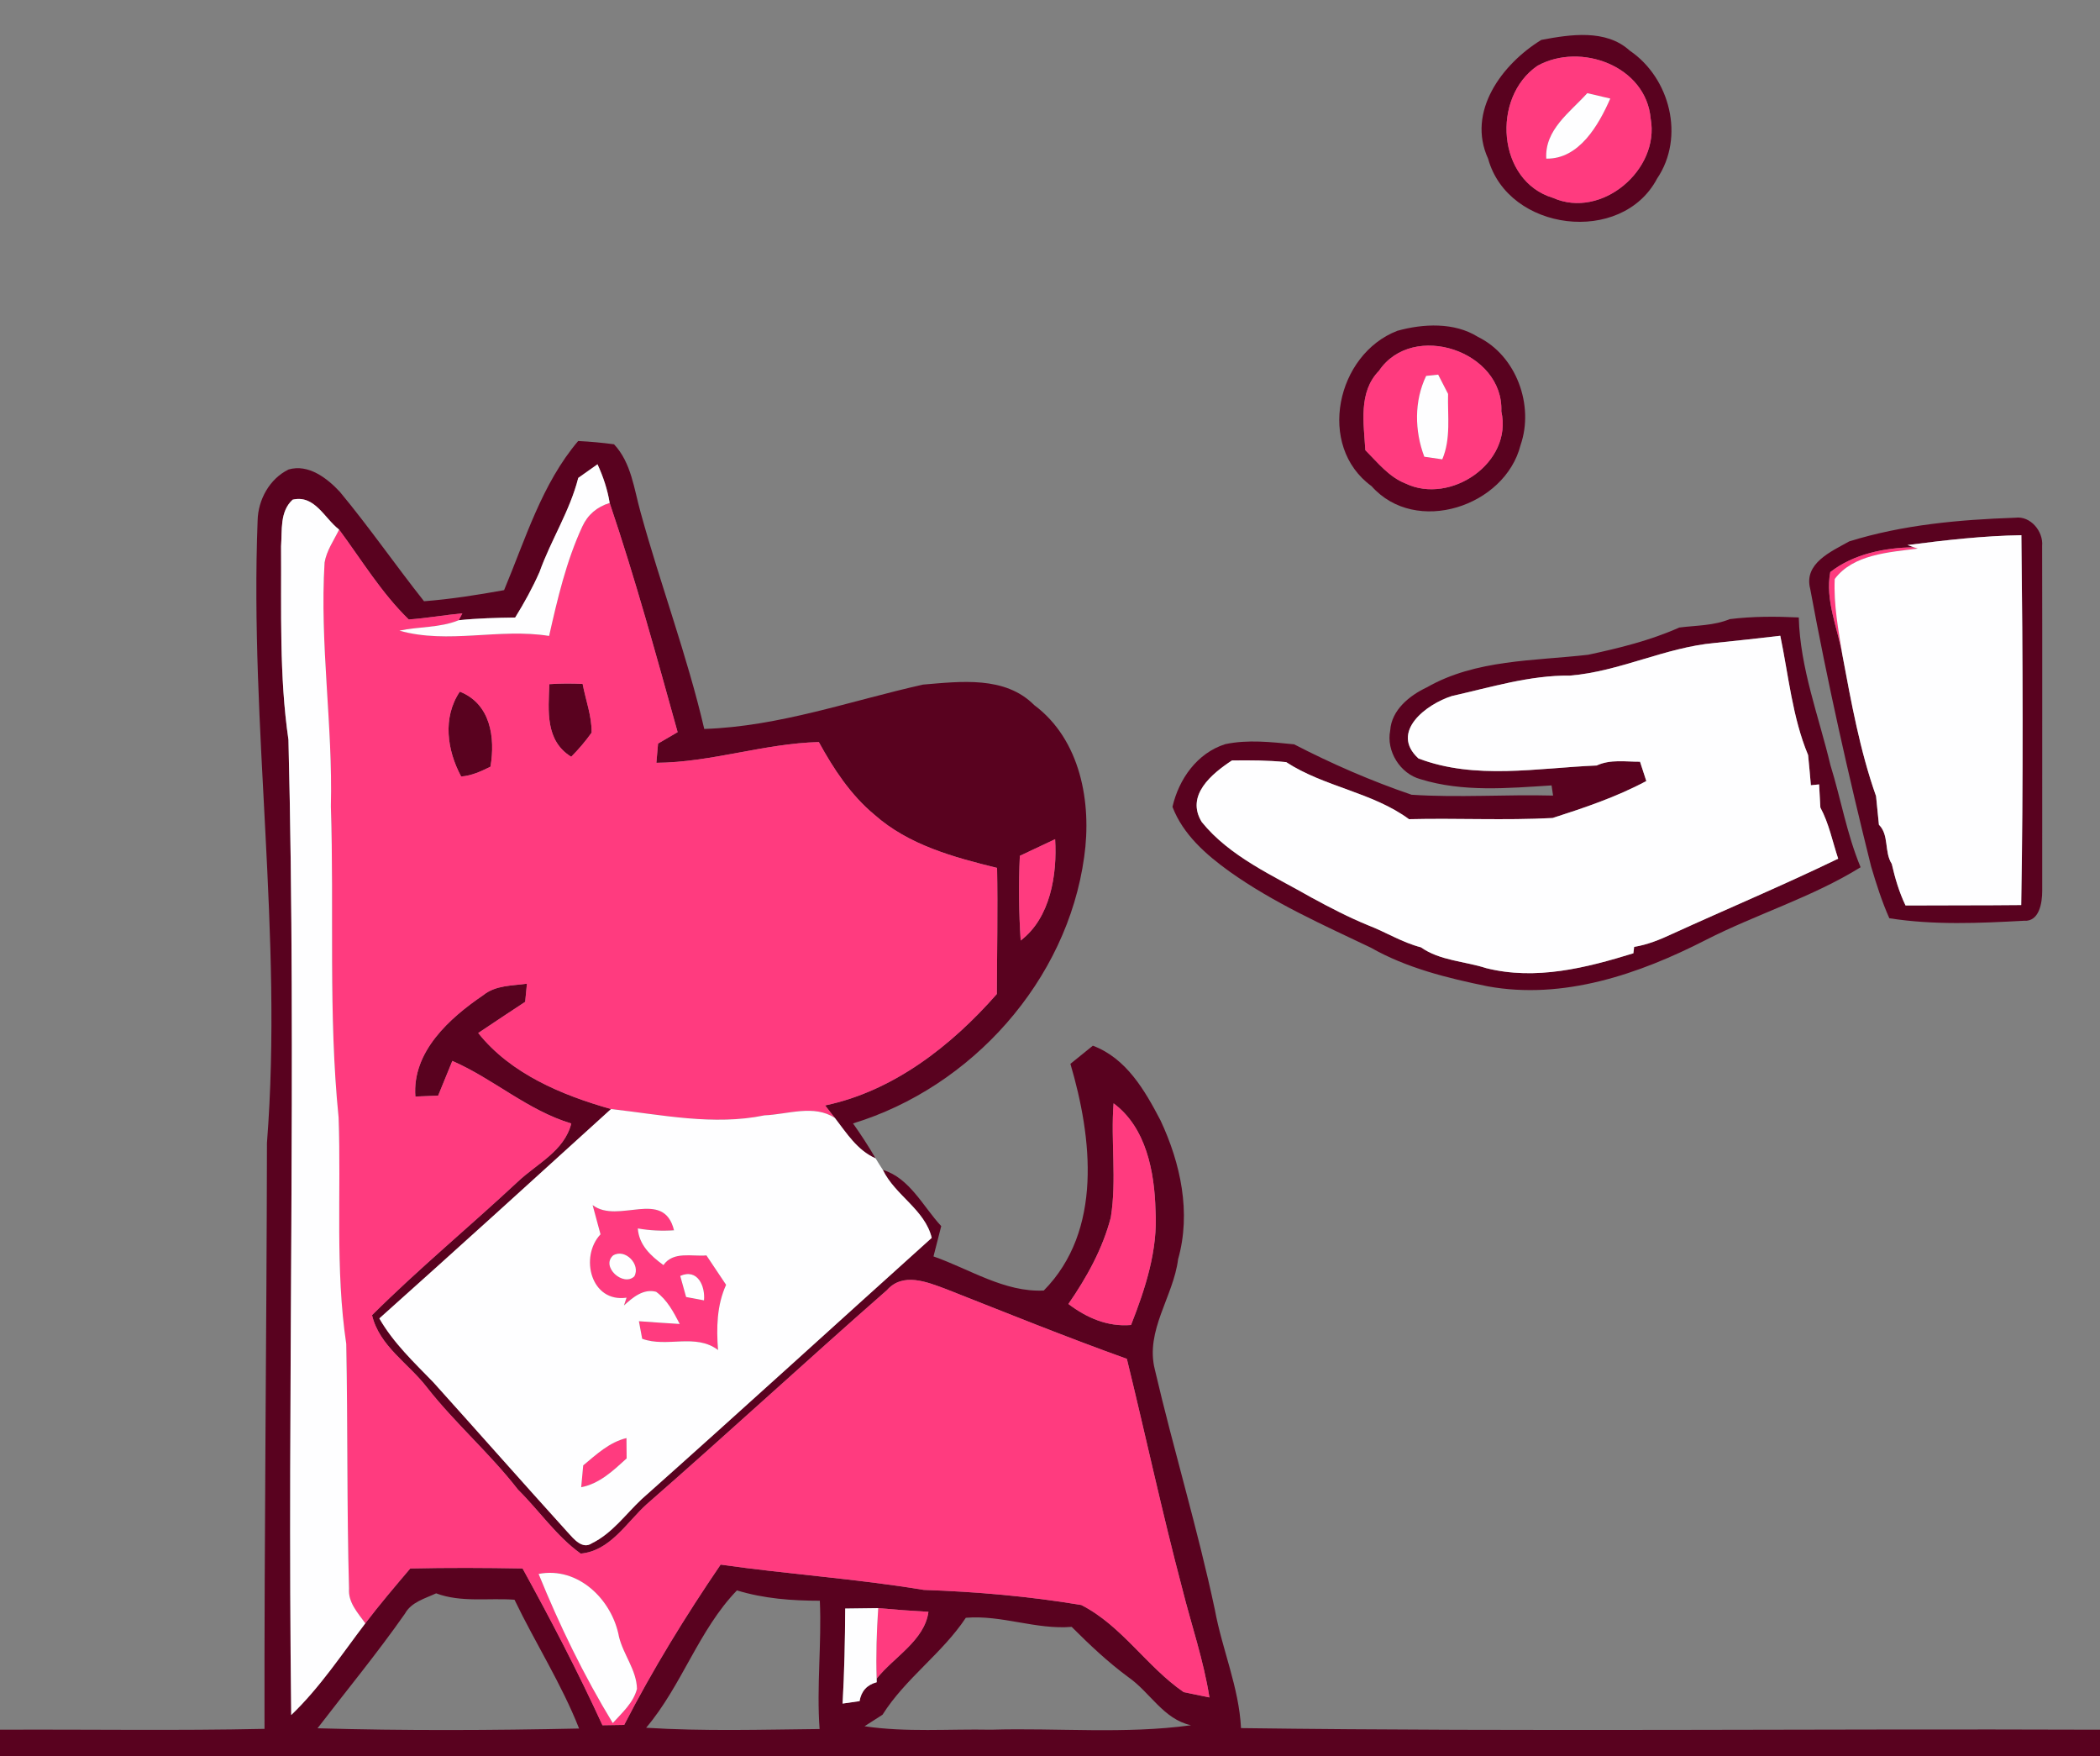 <svg width="250" height="209" viewBox="0 0 250 209" fill="none" xmlns="http://www.w3.org/2000/svg">
<rect x="0" y="0" width="250" height="209" fill="#808080" stroke="none"/>
<g clip-path="url(#clip0_29_3466)">
<path d="M183.49 4.75C186.92 4.1 191.18 3.44 194.01 6.02C198.82 9.28 200.61 16.33 197.27 21.26C193.07 29.22 179.55 27.56 177.16 18.9C174.57 13.27 178.84 7.6 183.49 4.75ZM183.03 7.83C177.53 11.6 178.22 21.55 184.88 23.55C190.65 26.12 197.62 20.21 196.51 14.13C195.97 7.86 188.17 4.99 183.03 7.83Z" fill="#59021F"/>
<path d="M166.36 39.37C169.42 38.52 173.14 38.33 175.95 40.1C180.52 42.33 182.66 48.25 181.02 52.97C179.18 60.28 168.53 63.8 163.28 57.86C156.71 53.09 159.1 42.15 166.36 39.37ZM164.16 44.14C161.68 46.67 162.36 50.4 162.54 53.58C164 55.04 165.34 56.76 167.31 57.54C172.66 60.12 180.12 55.09 178.73 48.96C179.02 41.78 168.17 38.17 164.16 44.14Z" fill="#59021F"/>
<path d="M68.83 52.49C70.26 52.56 71.68 52.69 73.1 52.88C75.17 55.09 75.48 58.22 76.27 61.01C78.64 69.63 81.81 78.04 83.84 86.76C92.76 86.47 101.26 83.41 109.89 81.48C114.35 81.11 119.65 80.42 123.12 83.92C128.64 88.03 129.99 95.54 129.07 101.99C127.05 116.71 115.68 129.4 101.55 133.71C102.51 135.06 103.4 136.44 104.24 137.87C102.05 136.91 100.79 134.87 99.39 133.06C99.1 132.69 98.52 131.94 98.23 131.57C106.38 129.86 113.28 124.45 118.67 118.31C118.69 113.31 118.79 108.31 118.7 103.3C113.54 102.03 108.16 100.58 104.09 96.96C101.26 94.61 99.23 91.51 97.48 88.32C90.95 88.49 84.68 90.74 78.14 90.79C78.19 90.21 78.29 89.07 78.34 88.5C78.92 88.16 80.08 87.48 80.67 87.14C78.13 78.01 75.62 68.85 72.58 59.86C72.32 58.26 71.81 56.73 71.13 55.26C70.36 55.8 69.6 56.34 68.84 56.88C67.84 60.83 65.59 64.27 64.23 68.08C63.4 69.96 62.41 71.76 61.33 73.5C59.09 73.53 56.84 73.59 54.61 73.82L55.04 73C52.91 73.2 50.8 73.58 48.66 73.73C45.41 70.57 43.05 66.65 40.37 63.03C38.61 61.68 37.47 58.86 34.84 59.47C33.29 60.88 33.6 63.13 33.46 65.01C33.51 72.69 33.23 80.42 34.34 88.05C35.3 126.74 34.19 165.44 34.67 204.12C38.06 200.88 40.66 196.93 43.49 193.21C45.19 190.97 47.02 188.83 48.84 186.68C53.3 186.58 57.75 186.6 62.21 186.68C65.58 192.8 68.81 198.99 71.72 205.34C72.58 205.33 73.44 205.31 74.31 205.3C77.71 198.69 81.61 192.35 85.79 186.22C93.83 187.37 101.95 187.9 109.97 189.23C116.25 189.45 122.54 189.99 128.73 191.03C133.56 193.5 136.51 198.37 140.92 201.4C141.68 201.56 143.21 201.87 143.98 202.03C143.29 197.61 141.82 193.38 140.74 189.06C138.34 180 136.38 170.83 134.15 161.73C126.9 159.13 119.77 156.24 112.61 153.42C110.37 152.59 107.5 151.39 105.59 153.55C95.99 161.97 86.6 170.64 76.98 179.04C74.58 181.21 72.65 184.59 69.13 184.91C66.24 182.84 64.19 179.79 61.67 177.3C58.33 172.99 54.19 169.41 50.83 165.13C48.64 162.27 45.17 160.23 44.29 156.53C49.85 151 55.9 146 61.64 140.65C63.92 138.49 67.18 137.01 68.01 133.72C62.8 132.15 58.74 128.4 53.85 126.27C53.29 127.65 52.73 129.02 52.16 130.4C51.26 130.44 50.36 130.47 49.45 130.51C49.05 125.17 53.52 121.17 57.54 118.44C59.01 117.25 60.97 117.33 62.73 117.08C62.68 117.62 62.57 118.7 62.52 119.24C60.65 120.47 58.79 121.7 56.93 122.95C60.8 127.81 66.9 130.35 72.74 132C63.57 140.34 54.39 148.67 45.16 156.92C46.83 159.83 49.27 162.13 51.59 164.52C56.94 170.46 62.22 176.45 67.59 182.38C68.28 183.13 69.32 184.47 70.48 183.67C72.89 182.49 74.48 180.22 76.4 178.42C87.97 168.13 99.4 157.69 110.92 147.33C110.1 143.95 106.56 142.28 105.1 139.24C108.31 140.22 109.88 143.6 112.05 145.93C111.82 146.83 111.36 148.64 111.13 149.54C115.42 151.04 119.59 153.83 124.26 153.6C131.3 146.46 130.02 135.41 127.43 126.62C128.32 125.9 129.21 125.18 130.1 124.46C134.09 125.95 136.29 129.78 138.16 133.36C140.55 138.46 141.82 144.33 140.25 149.87C139.69 154.34 136.31 158.35 137.48 163C139.71 172.57 142.59 181.99 144.63 191.61C145.5 196.34 147.5 200.84 147.74 205.68C181.82 206.13 215.91 205.74 250 205.87V209H0V205.87C10.5 205.82 20.99 206 31.49 205.77C31.45 182.52 31.74 159.27 31.78 136.03C33.71 111.32 29.71 86.65 30.67 61.93C30.73 59.46 32.1 56.98 34.35 55.88C36.71 55.19 38.95 56.91 40.46 58.54C43.96 62.75 47.08 67.27 50.48 71.56C53.68 71.31 56.85 70.81 60.01 70.24C62.56 64.16 64.5 57.59 68.83 52.49ZM121.41 101.86C121.25 105.22 121.29 108.58 121.51 111.94C125.04 109.26 125.87 104.11 125.61 99.88C124.21 100.53 122.81 101.19 121.41 101.86ZM132.57 131.32C132.22 135.84 132.96 140.4 132.24 144.9C131.27 148.63 129.37 152.05 127.19 155.2C129.37 156.85 131.86 157.94 134.65 157.7C136.36 153.35 137.86 148.77 137.56 144.03C137.44 139.49 136.46 134.2 132.57 131.32ZM48.2 192.07C44.92 196.75 41.28 201.17 37.8 205.7C48.17 206 58.57 205.95 68.94 205.73C66.84 200.4 63.73 195.56 61.25 190.4C58.14 190.17 54.91 190.76 51.92 189.64C50.58 190.27 48.97 190.67 48.2 192.07ZM76.92 205.64C83.79 206.07 90.69 205.86 97.57 205.79C97.2 200.7 97.83 195.61 97.6 190.52C94.27 190.52 90.93 190.27 87.73 189.29C83.17 194.01 81.17 200.63 76.92 205.64ZM100.62 191.45C100.6 195.22 100.52 198.99 100.31 202.76C100.81 202.68 101.83 202.54 102.33 202.47C102.53 201.28 103.21 200.53 104.37 200.22L104.36 199.8C106.41 197.21 110.06 195.27 110.53 191.84C108.53 191.73 106.54 191.58 104.55 191.4C103.24 191.41 101.93 191.43 100.62 191.45ZM114.98 192.55C112.15 196.81 107.79 199.76 105.06 204.09C104.34 204.54 103.63 205 102.92 205.46C107.9 206.2 112.96 205.77 117.98 205.87C125.91 205.64 133.9 206.42 141.79 205.34C138.5 204.62 136.93 201.43 134.33 199.62C131.9 197.83 129.71 195.76 127.58 193.63C123.3 193.98 119.24 192.19 114.98 192.55Z" fill="#59021F"/>
<path d="M220.14 64.44C226.51 62.45 233.27 61.85 239.91 61.62C241.73 61.37 243.27 63.25 243.11 64.98C243.14 78.68 243.11 92.37 243.12 106.06C243.12 107.42 242.79 109.74 240.92 109.59C235.6 109.88 230.2 110.12 224.92 109.29C224.03 107.29 223.37 105.21 222.75 103.12C220.02 92.18 217.55 81.16 215.5 70.08C214.71 67.04 218.01 65.64 220.14 64.44ZM227.09 64.87L227.84 65.14C224.38 65.18 220.65 65.93 217.89 68.09C217.26 71.42 218.75 74.69 219.33 77.94C220.39 83.6 221.42 89.33 223.34 94.76C223.45 95.89 223.56 97.03 223.68 98.16C224.92 99.38 224.29 101.4 225.21 102.82C225.6 104.52 226.09 106.19 226.85 107.77C231.44 107.74 236.03 107.77 240.62 107.72C240.87 93.05 240.81 78.37 240.64 63.7C236.11 63.77 231.59 64.29 227.09 64.87Z" fill="#59021F"/>
<path d="M205.92 73.69C208.65 73.35 211.4 73.36 214.14 73.49C214.3 79.54 216.52 85.24 217.91 91.07C219.16 95.1 219.87 99.31 221.5 103.22C215.72 106.8 209.12 108.79 203.08 111.87C195.13 115.94 186.11 119.04 177.09 117.39C172.31 116.41 167.46 115.22 163.19 112.79C157.44 110.05 151.58 107.44 146.37 103.73C143.58 101.72 140.84 99.33 139.58 96.03C140.34 92.72 142.52 89.63 145.86 88.57C148.56 88 151.34 88.32 154.06 88.59C158.57 90.92 163.24 92.95 168.04 94.59C173.64 94.96 179.27 94.54 184.89 94.69C184.85 94.39 184.76 93.78 184.71 93.48C179.53 93.81 174.14 94.3 169.11 92.74C166.69 92.09 165.01 89.41 165.5 86.94C165.66 84.5 167.8 82.78 169.86 81.81C175.68 78.48 182.61 78.67 189.07 77.93C192.75 77.14 196.46 76.23 199.91 74.69C201.92 74.43 204.01 74.48 205.92 73.69ZM204.1 76.53C198.21 77.07 192.8 79.93 186.9 80.41C182.11 80.36 177.49 81.8 172.85 82.84C169.83 83.79 165.41 87.11 168.86 90.27C175.61 92.85 183.05 91.4 190.08 91.11C191.71 90.35 193.51 90.67 195.24 90.66C195.43 91.24 195.81 92.38 195.99 92.96C192.46 94.85 188.63 96.14 184.83 97.36C179.14 97.66 173.43 97.36 167.74 97.5C163.4 94.3 157.62 93.65 153.12 90.71C150.97 90.49 148.81 90.48 146.66 90.51C144.26 92.09 141.11 94.67 143.07 97.84C146.41 101.97 151.58 104.22 156.12 106.82C158.32 108.02 160.56 109.18 162.88 110.13C165 110.95 166.95 112.18 169.16 112.75C171.4 114.34 174.37 114.4 176.93 115.23C182.84 116.71 188.82 115.2 194.45 113.46L194.54 112.7C196.13 112.44 197.63 111.83 199.08 111.15C205.65 108.15 212.32 105.35 218.83 102.2C218.15 100.16 217.74 98.02 216.71 96.11C216.67 95.43 216.6 94.05 216.56 93.36C216.32 93.38 215.83 93.44 215.58 93.46C215.48 92.26 215.37 91.06 215.25 89.87C213.37 85.36 212.93 80.42 211.94 75.67C209.33 75.97 206.72 76.27 204.1 76.53Z" fill="#59021F"/>
<path d="M65.4 81.43C66.721 81.34 68.04 81.34 69.361 81.4C69.721 83.33 70.46 85.22 70.43 87.2C69.701 88.22 68.891 89.18 68.001 90.07C64.891 88.15 65.281 84.59 65.4 81.43Z" fill="#59021F"/>
<path d="M54.74 82.32C58.41 83.77 58.98 87.79 58.39 91.25C57.28 91.8 56.15 92.33 54.9 92.42C53.22 89.3 52.66 85.41 54.74 82.32Z" fill="#59021F"/>
<path d="M183.029 7.83C188.169 4.99 195.969 7.86 196.509 14.13C197.619 20.21 190.649 26.12 184.879 23.55C178.219 21.55 177.529 11.6 183.029 7.83ZM184.079 18.88C187.989 18.96 190.319 14.88 191.699 11.73C191.019 11.57 189.639 11.25 188.959 11.09C186.899 13.38 183.879 15.43 184.079 18.88Z" fill="#FF3B7F"/>
<path d="M164.16 44.14C168.17 38.17 179.02 41.78 178.73 48.96C180.12 55.09 172.66 60.12 167.31 57.54C165.34 56.76 164 55.04 162.54 53.58C162.36 50.4 161.68 46.67 164.16 44.14ZM169.78 44.74C168.34 47.73 168.4 51.29 169.56 54.36C170.09 54.44 171.17 54.59 171.7 54.67C172.75 52.2 172.32 49.48 172.39 46.88C172.09 46.31 171.5 45.16 171.21 44.59C170.85 44.62 170.14 44.7 169.78 44.74Z" fill="#FF3B7F"/>
<path d="M69.32 62.67C69.97 61.26 71.06 60.33 72.58 59.86C75.62 68.85 78.13 78.01 80.67 87.14C80.08 87.48 78.92 88.16 78.34 88.5C78.29 89.07 78.19 90.21 78.14 90.79C84.68 90.74 90.95 88.49 97.48 88.32C99.23 91.51 101.26 94.61 104.09 96.96C108.16 100.58 113.54 102.03 118.7 103.3C118.79 108.31 118.69 113.31 118.67 118.31C113.28 124.45 106.38 129.86 98.23 131.57C98.52 131.94 99.1 132.69 99.39 133.06C96.9 131.42 93.75 132.64 91.01 132.75C84.93 134 78.8 132.68 72.74 132C66.9 130.35 60.8 127.81 56.93 122.95C58.79 121.7 60.65 120.47 62.52 119.24C62.57 118.7 62.68 117.62 62.73 117.08C60.97 117.33 59.01 117.25 57.54 118.44C53.52 121.17 49.05 125.17 49.45 130.51C50.36 130.47 51.26 130.44 52.16 130.4C52.73 129.02 53.29 127.65 53.85 126.27C58.74 128.4 62.8 132.15 68.01 133.72C67.18 137.01 63.92 138.49 61.64 140.65C55.9 146 49.85 151 44.29 156.53C45.17 160.23 48.64 162.27 50.83 165.13C54.19 169.41 58.33 172.99 61.67 177.3C64.19 179.79 66.24 182.84 69.13 184.91C72.65 184.59 74.58 181.21 76.98 179.04C86.6 170.64 95.99 161.97 105.59 153.55C107.5 151.39 110.37 152.59 112.61 153.42C119.77 156.24 126.9 159.13 134.15 161.73C136.38 170.83 138.34 180 140.74 189.06C141.82 193.38 143.29 197.61 143.98 202.03C143.21 201.87 141.68 201.56 140.92 201.4C136.51 198.37 133.56 193.5 128.73 191.03C122.54 189.99 116.25 189.45 109.97 189.23C101.95 187.9 93.83 187.37 85.79 186.22C81.61 192.35 77.71 198.69 74.31 205.3C73.44 205.31 72.58 205.33 71.72 205.34C68.81 198.99 65.58 192.8 62.21 186.68C57.75 186.6 53.3 186.58 48.84 186.68C47.02 188.83 45.19 190.97 43.49 193.21C42.6 191.96 41.43 190.74 41.55 189.08C41.28 179.37 41.41 169.65 41.22 159.95C39.89 151.03 40.63 141.99 40.31 133.01C39.07 120.71 39.79 108.31 39.39 95.97C39.63 86.28 38.05 76.64 38.64 66.95C38.88 65.52 39.75 64.31 40.37 63.03C43.05 66.65 45.41 70.57 48.66 73.73C50.8 73.58 52.91 73.2 55.04 73L54.61 73.82C52.34 74.74 49.88 74.56 47.55 75.06C53.35 76.7 59.43 74.73 65.37 75.69C66.37 71.26 67.41 66.8 69.32 62.67ZM65.4 81.43C65.28 84.59 64.89 88.15 68 90.07C68.89 89.18 69.7 88.22 70.43 87.2C70.46 85.22 69.72 83.33 69.36 81.4C68.04 81.34 66.72 81.34 65.4 81.43ZM54.74 82.32C52.66 85.41 53.22 89.3 54.9 92.42C56.15 92.33 57.28 91.8 58.39 91.25C58.98 87.79 58.41 83.77 54.74 82.32ZM64.12 187.33C66.6 193.43 69.51 199.43 72.95 205.08C74.06 203.84 75.4 202.68 75.83 201.01C75.78 198.76 74.21 196.95 73.69 194.81C72.88 190.41 68.84 186.42 64.12 187.33Z" fill="#FF3B7F"/>
<path d="M217.89 68.09C220.65 65.93 224.38 65.18 227.84 65.14L228.31 65.29C224.89 65.74 220.64 65.96 218.42 68.91C218.28 71.95 218.85 74.96 219.33 77.94C218.75 74.69 217.26 71.42 217.89 68.09Z" fill="#FF3B7F"/>
<path d="M121.41 101.86C122.81 101.19 124.21 100.53 125.61 99.88C125.87 104.11 125.04 109.26 121.51 111.94C121.29 108.58 121.25 105.22 121.41 101.86Z" fill="#FF3B7F"/>
<path d="M132.569 131.32C136.459 134.2 137.439 139.49 137.559 144.03C137.859 148.77 136.359 153.35 134.649 157.7C131.859 157.94 129.369 156.85 127.189 155.2C129.369 152.05 131.269 148.63 132.239 144.9C132.959 140.4 132.219 135.84 132.569 131.32Z" fill="#FF3B7F"/>
<path d="M70.55 143.43C73.61 145.75 79.01 141.41 80.24 146.43C78.79 146.53 77.36 146.46 75.93 146.21C76.07 148.19 77.48 149.48 78.98 150.57C80.16 148.89 82.37 149.57 84.1 149.42C84.88 150.58 85.66 151.75 86.44 152.92C85.33 155.37 85.28 158.05 85.48 160.68C82.79 158.65 79.4 160.43 76.45 159.34L76.06 157.25C77.68 157.37 79.3 157.48 80.92 157.58C80.19 156.17 79.43 154.71 78.11 153.75C76.6 153.34 75.3 154.44 74.28 155.38L74.59 154.45C70.34 155.07 68.98 149.58 71.49 146.91C71.26 146.04 70.79 144.3 70.55 143.43ZM72.98 149.43C71.51 150.77 74.19 153.17 75.51 151.92C76.31 150.51 74.41 148.54 72.98 149.43ZM80.98 151.86C81.16 152.48 81.5 153.74 81.68 154.37C82.21 154.47 83.28 154.67 83.81 154.77C83.97 153.11 83.07 150.94 80.98 151.86Z" fill="#FF3B7F"/>
<path d="M69.43 174.41C70.999 173.11 72.54 171.65 74.579 171.16C74.59 171.76 74.599 172.97 74.599 173.58C73.009 175.03 71.379 176.59 69.189 177.01C69.249 176.36 69.37 175.06 69.43 174.41Z" fill="#FF3B7F"/>
<path d="M104.549 191.4C106.539 191.58 108.529 191.73 110.529 191.84C110.059 195.27 106.409 197.21 104.359 199.8C104.269 197 104.359 194.2 104.549 191.4Z" fill="#FF3B7F"/>
<path d="M184.08 18.88C183.88 15.43 186.9 13.38 188.96 11.09C189.64 11.25 191.02 11.57 191.7 11.73C190.32 14.88 187.99 18.96 184.08 18.88Z" fill="#FEFEFF"/>
<path d="M169.78 44.74C170.14 44.7 170.85 44.62 171.21 44.59C171.5 45.16 172.09 46.31 172.39 46.88C172.32 49.48 172.75 52.2 171.7 54.67C171.17 54.59 170.09 54.44 169.56 54.36C168.4 51.29 168.34 47.73 169.78 44.74Z" fill="#FEFEFF"/>
<path d="M68.84 56.88C69.6 56.34 70.36 55.8 71.13 55.26C71.81 56.73 72.32 58.26 72.58 59.86C71.06 60.33 69.97 61.26 69.32 62.67C67.41 66.8 66.37 71.26 65.37 75.69C59.43 74.73 53.35 76.7 47.55 75.06C49.88 74.56 52.34 74.74 54.61 73.82C56.84 73.59 59.09 73.53 61.33 73.5C62.41 71.76 63.4 69.96 64.23 68.08C65.59 64.27 67.84 60.83 68.84 56.88Z" fill="#FEFEFF"/>
<path d="M33.46 65.01C33.6 63.13 33.29 60.88 34.84 59.47C37.47 58.86 38.61 61.68 40.37 63.03C39.75 64.31 38.88 65.52 38.64 66.95C38.05 76.64 39.63 86.28 39.39 95.97C39.79 108.31 39.07 120.71 40.31 133.01C40.63 141.99 39.89 151.03 41.22 159.95C41.41 169.65 41.28 179.37 41.55 189.08C41.43 190.74 42.6 191.96 43.49 193.21C40.66 196.93 38.06 200.88 34.67 204.12C34.19 165.44 35.3 126.74 34.34 88.05C33.23 80.42 33.51 72.69 33.46 65.01Z" fill="#FEFEFF"/>
<path d="M227.09 64.87C231.59 64.29 236.11 63.77 240.64 63.7C240.81 78.37 240.87 93.05 240.62 107.72C236.03 107.77 231.44 107.74 226.85 107.77C226.09 106.19 225.6 104.52 225.21 102.82C224.29 101.4 224.92 99.38 223.68 98.16C223.56 97.03 223.45 95.89 223.34 94.76C221.42 89.33 220.39 83.6 219.33 77.94C218.85 74.96 218.28 71.95 218.42 68.91C220.64 65.96 224.89 65.74 228.31 65.29L227.84 65.14L227.09 64.87Z" fill="#FEFEFF"/>
<path d="M204.1 76.53C206.72 76.27 209.33 75.97 211.94 75.67C212.93 80.42 213.37 85.36 215.25 89.87C215.37 91.06 215.48 92.26 215.58 93.46C215.83 93.44 216.32 93.38 216.56 93.36C216.6 94.05 216.67 95.43 216.71 96.11C217.74 98.02 218.15 100.16 218.83 102.2C212.32 105.35 205.65 108.15 199.08 111.15C197.63 111.83 196.13 112.44 194.54 112.7L194.45 113.46C188.82 115.2 182.84 116.71 176.93 115.23C174.37 114.4 171.4 114.34 169.16 112.75C166.95 112.18 165 110.95 162.88 110.13C160.56 109.18 158.32 108.02 156.12 106.82C151.58 104.22 146.41 101.97 143.07 97.84C141.11 94.67 144.26 92.09 146.66 90.51C148.81 90.48 150.97 90.49 153.12 90.71C157.62 93.65 163.4 94.3 167.74 97.5C173.43 97.36 179.14 97.66 184.83 97.36C188.63 96.14 192.46 94.85 195.99 92.96C195.81 92.38 195.43 91.24 195.24 90.66C193.51 90.67 191.71 90.35 190.08 91.11C183.05 91.4 175.61 92.85 168.86 90.27C165.41 87.11 169.83 83.79 172.85 82.84C177.49 81.8 182.11 80.36 186.9 80.41C192.8 79.93 198.21 77.07 204.1 76.53Z" fill="#FEFEFF"/>
<path d="M45.16 156.92C54.39 148.67 63.57 140.34 72.74 132C78.8 132.68 84.93 134 91.01 132.75C93.75 132.64 96.9 131.42 99.39 133.06C100.79 134.87 102.05 136.91 104.24 137.87C104.52 138.33 104.8 138.79 105.1 139.24C106.56 142.28 110.1 143.95 110.92 147.33C99.4 157.69 87.97 168.13 76.4 178.42C74.48 180.22 72.89 182.49 70.48 183.67C69.32 184.47 68.28 183.13 67.59 182.38C62.22 176.45 56.94 170.46 51.59 164.52C49.27 162.13 46.83 159.83 45.16 156.92ZM70.55 143.43C70.79 144.3 71.26 146.04 71.49 146.91C68.98 149.58 70.34 155.07 74.59 154.45L74.28 155.38C75.3 154.44 76.6 153.34 78.11 153.75C79.43 154.71 80.19 156.17 80.92 157.58C79.3 157.48 77.68 157.37 76.06 157.25L76.45 159.34C79.4 160.43 82.79 158.65 85.48 160.68C85.28 158.05 85.33 155.37 86.44 152.92C85.66 151.75 84.88 150.58 84.1 149.42C82.37 149.57 80.16 148.89 78.98 150.57C77.48 149.48 76.07 148.19 75.93 146.21C77.36 146.46 78.79 146.53 80.24 146.43C79.01 141.41 73.61 145.75 70.55 143.43ZM69.43 174.41C69.37 175.06 69.25 176.36 69.19 177.01C71.38 176.59 73.01 175.03 74.6 173.58C74.6 172.97 74.59 171.76 74.58 171.16C72.54 171.65 71 173.11 69.43 174.41Z" fill="#FEFEFF"/>
<path d="M72.98 149.43C74.41 148.54 76.31 150.51 75.51 151.92C74.19 153.17 71.51 150.77 72.98 149.43Z" fill="#FEFEFF"/>
<path d="M80.98 151.86C83.07 150.94 83.969 153.11 83.809 154.77C83.279 154.67 82.21 154.47 81.68 154.37C81.499 153.74 81.159 152.48 80.98 151.86Z" fill="#FEFEFF"/>
<path d="M64.12 187.33C68.84 186.42 72.88 190.41 73.69 194.81C74.21 196.95 75.78 198.76 75.83 201.01C75.4 202.68 74.06 203.84 72.95 205.08C69.51 199.43 66.6 193.43 64.12 187.33Z" fill="#FEFEFF"/>
<path d="M100.62 191.45C101.93 191.43 103.24 191.41 104.55 191.4C104.36 194.2 104.27 197 104.36 199.8L104.37 200.22C103.21 200.53 102.53 201.28 102.33 202.47C101.83 202.54 100.81 202.68 100.31 202.76C100.52 198.99 100.6 195.22 100.62 191.45Z" fill="#FEFEFF"/>
</g>
<defs>
<clipPath id="clip0_29_3466">
<rect width="250" height="209" fill="white"/>
</clipPath>
</defs>
</svg>

